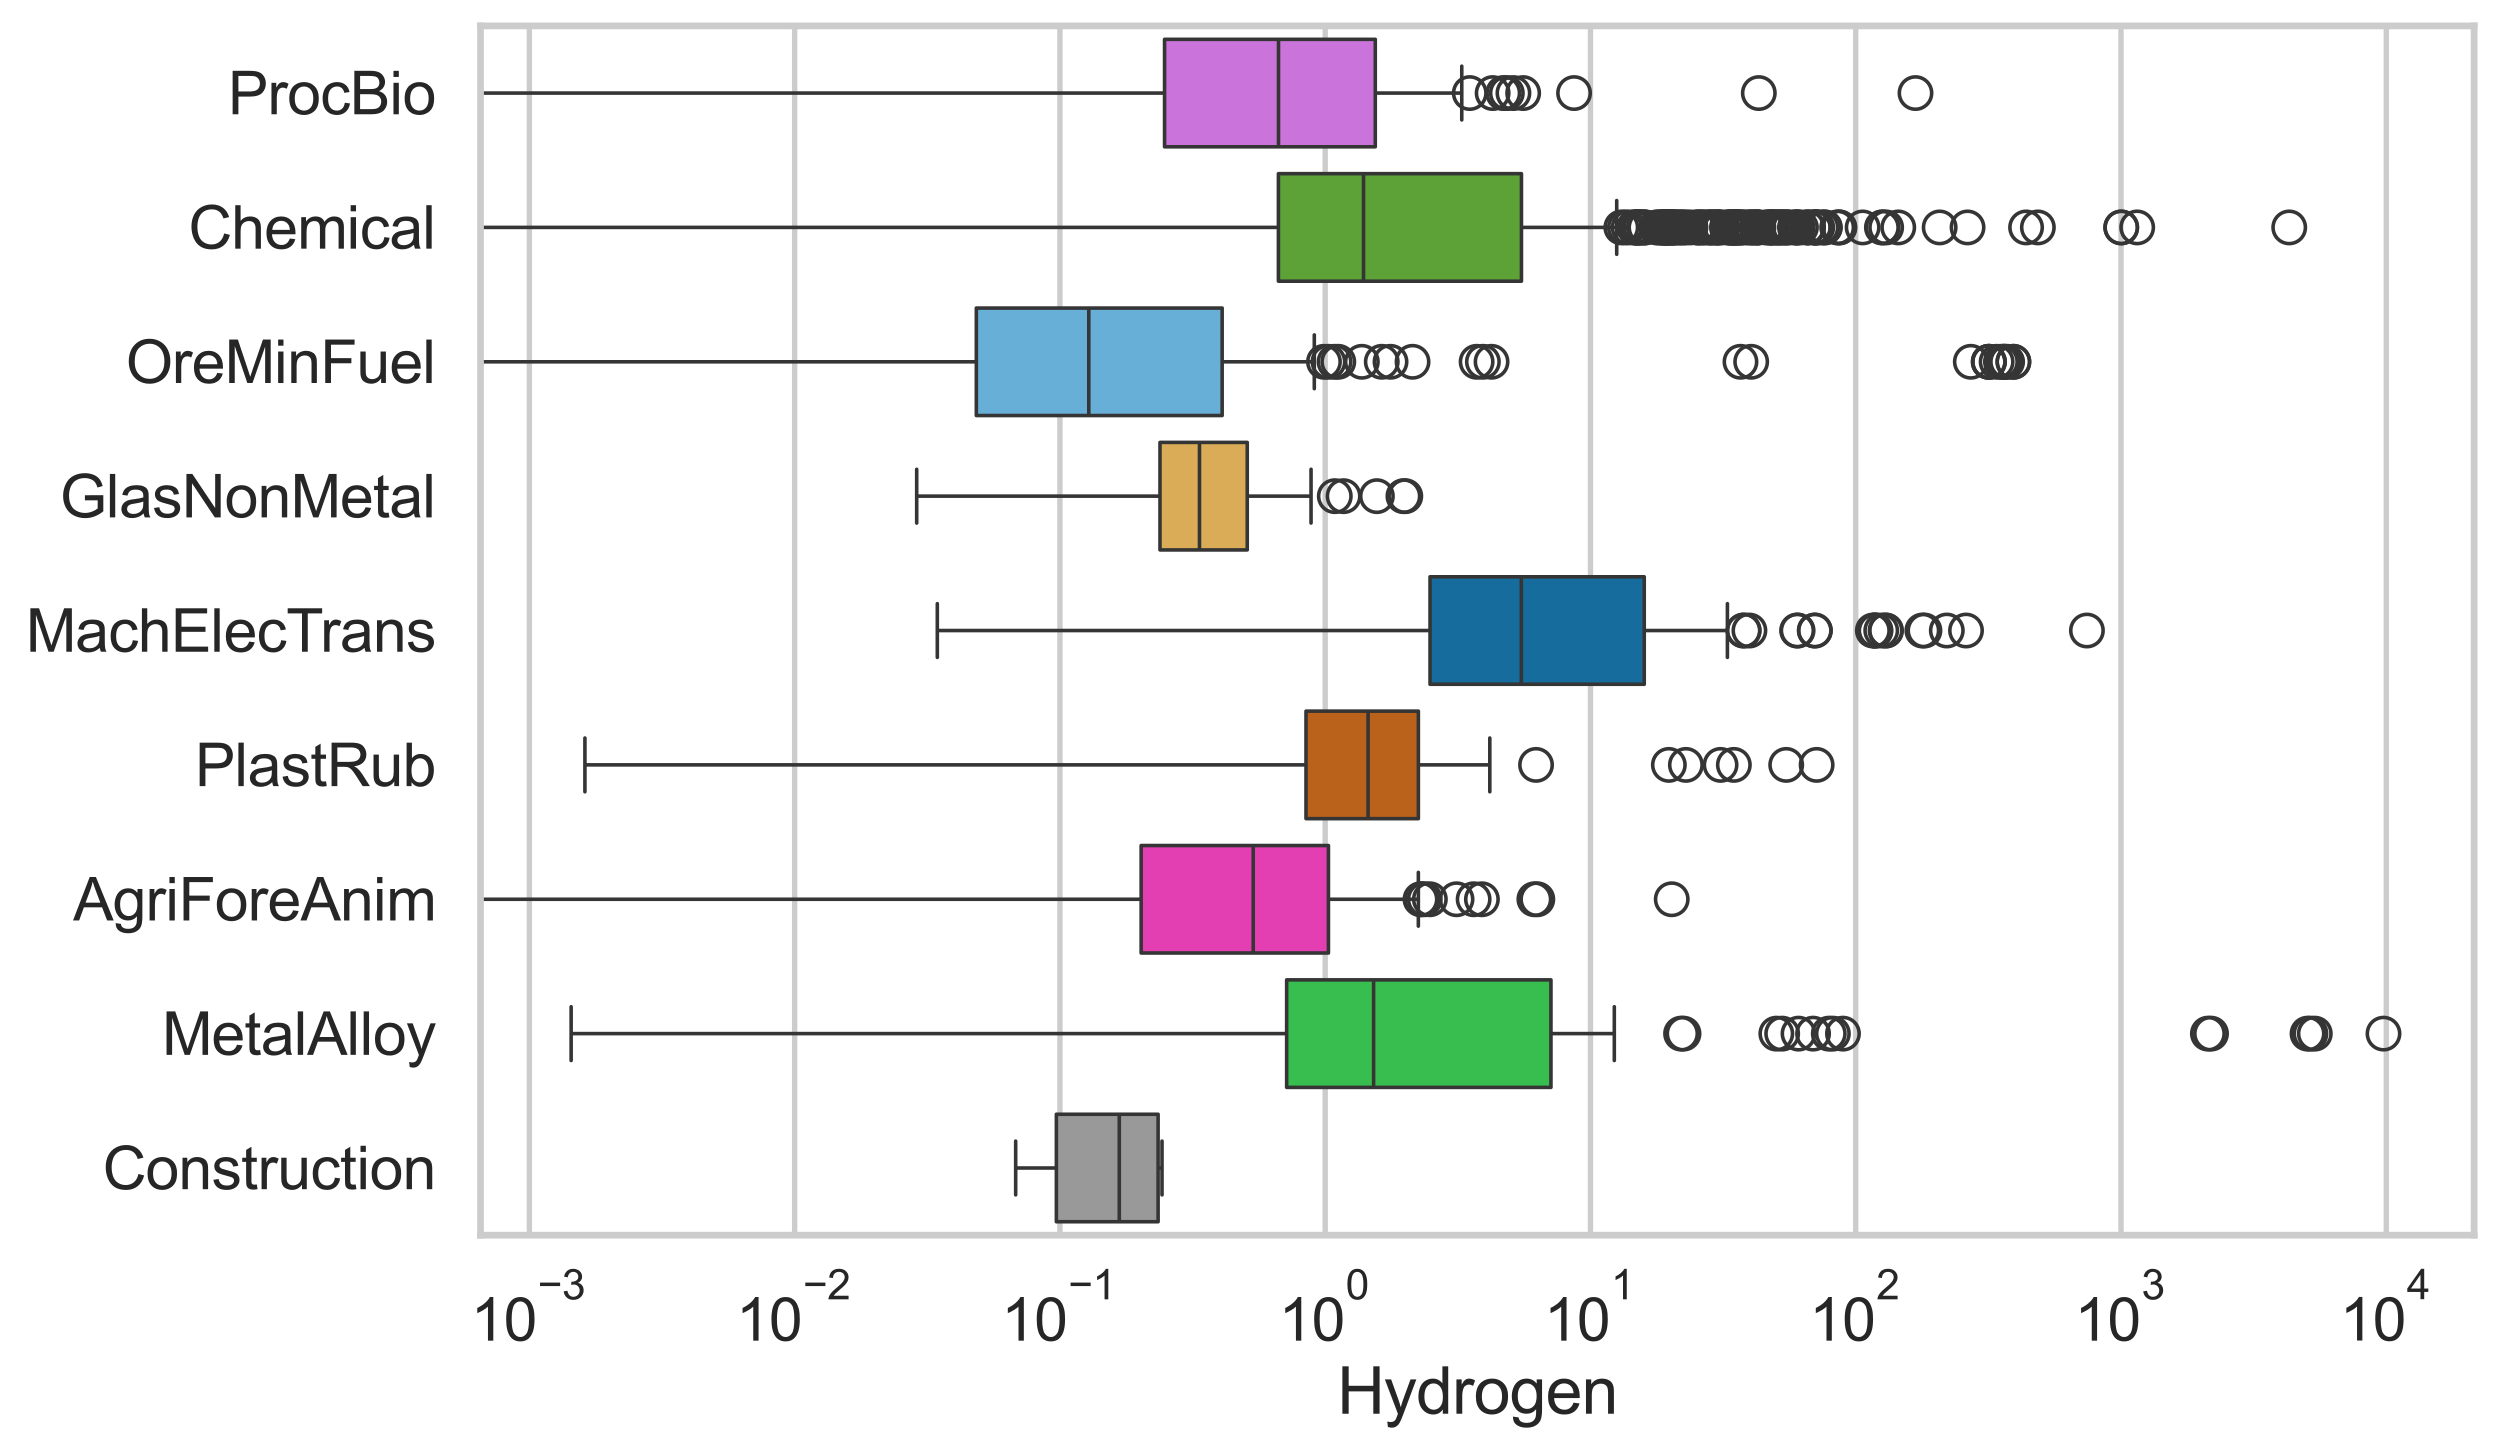 <?xml version="1.0" encoding="utf-8" standalone="no"?>
<!DOCTYPE svg PUBLIC "-//W3C//DTD SVG 1.1//EN"
  "http://www.w3.org/Graphics/SVG/1.1/DTD/svg11.dtd">
<svg xmlns:xlink="http://www.w3.org/1999/xlink" width="695.577pt" height="404.332pt" viewBox="0 0 695.577 404.332" xmlns="http://www.w3.org/2000/svg" version="1.1">
 <defs>
  <style type="text/css">*{stroke-linejoin: round; stroke-linecap: butt}</style>
 </defs>
 <g id="figure_1">
  <g id="patch_1">
   <path d="M 0 404.332 
L 695.577 404.332 
L 695.577 0 
L 0 0 
z
" style="fill: #ffffff"/>
  </g>
  <g id="axes_1">
   <g id="patch_2">
    <path d="M 133.697 343.665 
L 688.377 343.665 
L 688.377 7.2 
L 133.697 7.2 
z
" style="fill: #ffffff"/>
   </g>
   <g id="matplotlib.axis_1">
    <g id="xtick_1">
     <g id="line2d_1">
      <path d="M 147.291 343.665 
L 147.291 7.2 
" clip-path="url(#pb7bdefe93a)" style="fill: none; stroke: #cccccc; stroke-width: 1.5; stroke-linecap: round"/>
     </g>
     <g id="text_1">
      <!-- $\mathdefault{10^{-3}}$ -->
      <g style="fill: #262626" transform="translate(130.956 373.18) scale(0.165 -0.165)">
       <defs>
        <path id="ArialMT-31" d="M 2384 0 
L 1822 0 
L 1822 3584 
Q 1619 3391 1289 3197 
Q 959 3003 697 2906 
L 697 3450 
Q 1169 3672 1522 3987 
Q 1875 4303 2022 4600 
L 2384 4600 
L 2384 0 
z
" transform="scale(0.016)"/>
        <path id="ArialMT-30" d="M 266 2259 
Q 266 3072 433 3567 
Q 600 4063 929 4331 
Q 1259 4600 1759 4600 
Q 2128 4600 2406 4451 
Q 2684 4303 2865 4023 
Q 3047 3744 3150 3342 
Q 3253 2941 3253 2259 
Q 3253 1453 3087 958 
Q 2922 463 2592 192 
Q 2263 -78 1759 -78 
Q 1097 -78 719 397 
Q 266 969 266 2259 
z
M 844 2259 
Q 844 1131 1108 757 
Q 1372 384 1759 384 
Q 2147 384 2411 759 
Q 2675 1134 2675 2259 
Q 2675 3391 2411 3762 
Q 2147 4134 1753 4134 
Q 1366 4134 1134 3806 
Q 844 3388 844 2259 
z
" transform="scale(0.016)"/>
        <path id="ArialMT-2212" d="M 3381 1997 
L 356 1997 
L 356 2522 
L 3381 2522 
L 3381 1997 
z
" transform="scale(0.016)"/>
        <path id="ArialMT-33" d="M 269 1209 
L 831 1284 
Q 928 806 1161 595 
Q 1394 384 1728 384 
Q 2125 384 2398 659 
Q 2672 934 2672 1341 
Q 2672 1728 2419 1979 
Q 2166 2231 1775 2231 
Q 1616 2231 1378 2169 
L 1441 2663 
Q 1497 2656 1531 2656 
Q 1891 2656 2178 2843 
Q 2466 3031 2466 3422 
Q 2466 3731 2256 3934 
Q 2047 4138 1716 4138 
Q 1388 4138 1169 3931 
Q 950 3725 888 3313 
L 325 3413 
Q 428 3978 793 4289 
Q 1159 4600 1703 4600 
Q 2078 4600 2393 4439 
Q 2709 4278 2876 4000 
Q 3044 3722 3044 3409 
Q 3044 3113 2884 2869 
Q 2725 2625 2413 2481 
Q 2819 2388 3044 2092 
Q 3269 1797 3269 1353 
Q 3269 753 2831 336 
Q 2394 -81 1725 -81 
Q 1122 -81 723 278 
Q 325 638 269 1209 
z
" transform="scale(0.016)"/>
       </defs>
       <use xlink:href="#ArialMT-31" transform="translate(0 0.994)"/>
       <use xlink:href="#ArialMT-30" transform="translate(55.615 0.994)"/>
       <use xlink:href="#ArialMT-2212" transform="translate(112.973 70.688) scale(0.7)"/>
       <use xlink:href="#ArialMT-33" transform="translate(153.852 70.688) scale(0.7)"/>
      </g>
     </g>
    </g>
    <g id="xtick_2">
     <g id="line2d_2">
      <path d="M 221.098 343.665 
L 221.098 7.2 
" clip-path="url(#pb7bdefe93a)" style="fill: none; stroke: #cccccc; stroke-width: 1.5; stroke-linecap: round"/>
     </g>
     <g id="text_2">
      <!-- $\mathdefault{10^{-2}}$ -->
      <g style="fill: #262626" transform="translate(204.763 373.18) scale(0.165 -0.165)">
       <defs>
        <path id="ArialMT-32" d="M 3222 541 
L 3222 0 
L 194 0 
Q 188 203 259 391 
Q 375 700 629 1000 
Q 884 1300 1366 1694 
Q 2113 2306 2375 2664 
Q 2638 3022 2638 3341 
Q 2638 3675 2398 3904 
Q 2159 4134 1775 4134 
Q 1369 4134 1125 3890 
Q 881 3647 878 3216 
L 300 3275 
Q 359 3922 746 4261 
Q 1134 4600 1788 4600 
Q 2447 4600 2831 4234 
Q 3216 3869 3216 3328 
Q 3216 3053 3103 2787 
Q 2991 2522 2730 2228 
Q 2469 1934 1863 1422 
Q 1356 997 1212 845 
Q 1069 694 975 541 
L 3222 541 
z
" transform="scale(0.016)"/>
       </defs>
       <use xlink:href="#ArialMT-31" transform="translate(0 0.994)"/>
       <use xlink:href="#ArialMT-30" transform="translate(55.615 0.994)"/>
       <use xlink:href="#ArialMT-2212" transform="translate(112.973 70.688) scale(0.7)"/>
       <use xlink:href="#ArialMT-32" transform="translate(153.852 70.688) scale(0.7)"/>
      </g>
     </g>
    </g>
    <g id="xtick_3">
     <g id="line2d_3">
      <path d="M 294.905 343.665 
L 294.905 7.2 
" clip-path="url(#pb7bdefe93a)" style="fill: none; stroke: #cccccc; stroke-width: 1.5; stroke-linecap: round"/>
     </g>
     <g id="text_3">
      <!-- $\mathdefault{10^{-1}}$ -->
      <g style="fill: #262626" transform="translate(278.57 373.18) scale(0.165 -0.165)">
       <use xlink:href="#ArialMT-31" transform="translate(0 0.994)"/>
       <use xlink:href="#ArialMT-30" transform="translate(55.615 0.994)"/>
       <use xlink:href="#ArialMT-2212" transform="translate(112.973 70.688) scale(0.7)"/>
       <use xlink:href="#ArialMT-31" transform="translate(153.852 70.688) scale(0.7)"/>
      </g>
     </g>
    </g>
    <g id="xtick_4">
     <g id="line2d_4">
      <path d="M 368.712 343.665 
L 368.712 7.2 
" clip-path="url(#pb7bdefe93a)" style="fill: none; stroke: #cccccc; stroke-width: 1.5; stroke-linecap: round"/>
     </g>
     <g id="text_4">
      <!-- $\mathdefault{10^{0}}$ -->
      <g style="fill: #262626" transform="translate(355.759 373.18) scale(0.165 -0.165)">
       <use xlink:href="#ArialMT-31" transform="translate(0 0.994)"/>
       <use xlink:href="#ArialMT-30" transform="translate(55.615 0.994)"/>
       <use xlink:href="#ArialMT-30" transform="translate(112.973 70.688) scale(0.7)"/>
      </g>
     </g>
    </g>
    <g id="xtick_5">
     <g id="line2d_5">
      <path d="M 442.518 343.665 
L 442.518 7.2 
" clip-path="url(#pb7bdefe93a)" style="fill: none; stroke: #cccccc; stroke-width: 1.5; stroke-linecap: round"/>
     </g>
     <g id="text_5">
      <!-- $\mathdefault{10^{1}}$ -->
      <g style="fill: #262626" transform="translate(429.566 373.18) scale(0.165 -0.165)">
       <use xlink:href="#ArialMT-31" transform="translate(0 0.994)"/>
       <use xlink:href="#ArialMT-30" transform="translate(55.615 0.994)"/>
       <use xlink:href="#ArialMT-31" transform="translate(112.973 70.688) scale(0.7)"/>
      </g>
     </g>
    </g>
    <g id="xtick_6">
     <g id="line2d_6">
      <path d="M 516.325 343.665 
L 516.325 7.2 
" clip-path="url(#pb7bdefe93a)" style="fill: none; stroke: #cccccc; stroke-width: 1.5; stroke-linecap: round"/>
     </g>
     <g id="text_6">
      <!-- $\mathdefault{10^{2}}$ -->
      <g style="fill: #262626" transform="translate(503.373 373.18) scale(0.165 -0.165)">
       <use xlink:href="#ArialMT-31" transform="translate(0 0.994)"/>
       <use xlink:href="#ArialMT-30" transform="translate(55.615 0.994)"/>
       <use xlink:href="#ArialMT-32" transform="translate(112.973 70.688) scale(0.7)"/>
      </g>
     </g>
    </g>
    <g id="xtick_7">
     <g id="line2d_7">
      <path d="M 590.132 343.665 
L 590.132 7.2 
" clip-path="url(#pb7bdefe93a)" style="fill: none; stroke: #cccccc; stroke-width: 1.5; stroke-linecap: round"/>
     </g>
     <g id="text_7">
      <!-- $\mathdefault{10^{3}}$ -->
      <g style="fill: #262626" transform="translate(577.18 373.18) scale(0.165 -0.165)">
       <use xlink:href="#ArialMT-31" transform="translate(0 0.994)"/>
       <use xlink:href="#ArialMT-30" transform="translate(55.615 0.994)"/>
       <use xlink:href="#ArialMT-33" transform="translate(112.973 70.688) scale(0.7)"/>
      </g>
     </g>
    </g>
    <g id="xtick_8">
     <g id="line2d_8">
      <path d="M 663.939 343.665 
L 663.939 7.2 
" clip-path="url(#pb7bdefe93a)" style="fill: none; stroke: #cccccc; stroke-width: 1.5; stroke-linecap: round"/>
     </g>
     <g id="text_8">
      <!-- $\mathdefault{10^{4}}$ -->
      <g style="fill: #262626" transform="translate(650.987 373.015) scale(0.165 -0.165)">
       <defs>
        <path id="ArialMT-34" d="M 2069 0 
L 2069 1097 
L 81 1097 
L 81 1613 
L 2172 4581 
L 2631 4581 
L 2631 1613 
L 3250 1613 
L 3250 1097 
L 2631 1097 
L 2631 0 
L 2069 0 
z
M 2069 1613 
L 2069 3678 
L 634 1613 
L 2069 1613 
z
" transform="scale(0.016)"/>
       </defs>
       <use xlink:href="#ArialMT-31" transform="translate(0 0.202)"/>
       <use xlink:href="#ArialMT-30" transform="translate(55.615 0.202)"/>
       <use xlink:href="#ArialMT-34" transform="translate(112.973 69.895) scale(0.7)"/>
      </g>
     </g>
    </g>
    <g id="xtick_9"/>
    <g id="xtick_10"/>
    <g id="xtick_11"/>
    <g id="xtick_12"/>
    <g id="xtick_13"/>
    <g id="xtick_14"/>
    <g id="xtick_15"/>
    <g id="xtick_16"/>
    <g id="xtick_17"/>
    <g id="xtick_18"/>
    <g id="xtick_19"/>
    <g id="xtick_20"/>
    <g id="xtick_21"/>
    <g id="xtick_22"/>
    <g id="xtick_23"/>
    <g id="xtick_24"/>
    <g id="xtick_25"/>
    <g id="xtick_26"/>
    <g id="xtick_27"/>
    <g id="xtick_28"/>
    <g id="xtick_29"/>
    <g id="xtick_30"/>
    <g id="xtick_31"/>
    <g id="xtick_32"/>
    <g id="xtick_33"/>
    <g id="xtick_34"/>
    <g id="xtick_35"/>
    <g id="xtick_36"/>
    <g id="xtick_37"/>
    <g id="xtick_38"/>
    <g id="xtick_39"/>
    <g id="xtick_40"/>
    <g id="xtick_41"/>
    <g id="xtick_42"/>
    <g id="xtick_43"/>
    <g id="xtick_44"/>
    <g id="xtick_45"/>
    <g id="xtick_46"/>
    <g id="xtick_47"/>
    <g id="xtick_48"/>
    <g id="xtick_49"/>
    <g id="xtick_50"/>
    <g id="xtick_51"/>
    <g id="xtick_52"/>
    <g id="xtick_53"/>
    <g id="xtick_54"/>
    <g id="xtick_55"/>
    <g id="xtick_56"/>
    <g id="xtick_57"/>
    <g id="xtick_58"/>
    <g id="xtick_59"/>
    <g id="xtick_60"/>
    <g id="xtick_61"/>
    <g id="xtick_62"/>
    <g id="xtick_63"/>
    <g id="xtick_64"/>
    <g id="xtick_65"/>
    <g id="xtick_66"/>
    <g id="xtick_67"/>
    <g id="xtick_68"/>
    <g id="text_9">
     <!-- Hydrogen -->
     <g style="fill: #262626" transform="translate(372.016 393.344) scale(0.18 -0.18)">
      <defs>
       <path id="ArialMT-48" d="M 513 0 
L 513 4581 
L 1119 4581 
L 1119 2700 
L 3500 2700 
L 3500 4581 
L 4106 4581 
L 4106 0 
L 3500 0 
L 3500 2159 
L 1119 2159 
L 1119 0 
L 513 0 
z
" transform="scale(0.016)"/>
       <path id="ArialMT-79" d="M 397 -1278 
L 334 -750 
Q 519 -800 656 -800 
Q 844 -800 956 -737 
Q 1069 -675 1141 -563 
Q 1194 -478 1313 -144 
Q 1328 -97 1363 -6 
L 103 3319 
L 709 3319 
L 1400 1397 
Q 1534 1031 1641 628 
Q 1738 1016 1872 1384 
L 2581 3319 
L 3144 3319 
L 1881 -56 
Q 1678 -603 1566 -809 
Q 1416 -1088 1222 -1217 
Q 1028 -1347 759 -1347 
Q 597 -1347 397 -1278 
z
" transform="scale(0.016)"/>
       <path id="ArialMT-64" d="M 2575 0 
L 2575 419 
Q 2259 -75 1647 -75 
Q 1250 -75 917 144 
Q 584 363 401 755 
Q 219 1147 219 1656 
Q 219 2153 384 2558 
Q 550 2963 881 3178 
Q 1213 3394 1622 3394 
Q 1922 3394 2156 3267 
Q 2391 3141 2538 2938 
L 2538 4581 
L 3097 4581 
L 3097 0 
L 2575 0 
z
M 797 1656 
Q 797 1019 1065 703 
Q 1334 388 1700 388 
Q 2069 388 2326 689 
Q 2584 991 2584 1609 
Q 2584 2291 2321 2609 
Q 2059 2928 1675 2928 
Q 1300 2928 1048 2622 
Q 797 2316 797 1656 
z
" transform="scale(0.016)"/>
       <path id="ArialMT-72" d="M 416 0 
L 416 3319 
L 922 3319 
L 922 2816 
Q 1116 3169 1280 3281 
Q 1444 3394 1641 3394 
Q 1925 3394 2219 3213 
L 2025 2691 
Q 1819 2813 1613 2813 
Q 1428 2813 1281 2702 
Q 1134 2591 1072 2394 
Q 978 2094 978 1738 
L 978 0 
L 416 0 
z
" transform="scale(0.016)"/>
       <path id="ArialMT-6f" d="M 213 1659 
Q 213 2581 725 3025 
Q 1153 3394 1769 3394 
Q 2453 3394 2887 2945 
Q 3322 2497 3322 1706 
Q 3322 1066 3130 698 
Q 2938 331 2570 128 
Q 2203 -75 1769 -75 
Q 1072 -75 642 372 
Q 213 819 213 1659 
z
M 791 1659 
Q 791 1022 1069 705 
Q 1347 388 1769 388 
Q 2188 388 2466 706 
Q 2744 1025 2744 1678 
Q 2744 2294 2464 2611 
Q 2184 2928 1769 2928 
Q 1347 2928 1069 2612 
Q 791 2297 791 1659 
z
" transform="scale(0.016)"/>
       <path id="ArialMT-67" d="M 319 -275 
L 866 -356 
Q 900 -609 1056 -725 
Q 1266 -881 1628 -881 
Q 2019 -881 2231 -725 
Q 2444 -569 2519 -288 
Q 2563 -116 2559 434 
Q 2191 0 1641 0 
Q 956 0 581 494 
Q 206 988 206 1678 
Q 206 2153 378 2554 
Q 550 2956 876 3175 
Q 1203 3394 1644 3394 
Q 2231 3394 2613 2919 
L 2613 3319 
L 3131 3319 
L 3131 450 
Q 3131 -325 2973 -648 
Q 2816 -972 2473 -1159 
Q 2131 -1347 1631 -1347 
Q 1038 -1347 672 -1080 
Q 306 -813 319 -275 
z
M 784 1719 
Q 784 1066 1043 766 
Q 1303 466 1694 466 
Q 2081 466 2343 764 
Q 2606 1063 2606 1700 
Q 2606 2309 2336 2618 
Q 2066 2928 1684 2928 
Q 1309 2928 1046 2623 
Q 784 2319 784 1719 
z
" transform="scale(0.016)"/>
       <path id="ArialMT-65" d="M 2694 1069 
L 3275 997 
Q 3138 488 2766 206 
Q 2394 -75 1816 -75 
Q 1088 -75 661 373 
Q 234 822 234 1631 
Q 234 2469 665 2931 
Q 1097 3394 1784 3394 
Q 2450 3394 2872 2941 
Q 3294 2488 3294 1666 
Q 3294 1616 3291 1516 
L 816 1516 
Q 847 969 1125 678 
Q 1403 388 1819 388 
Q 2128 388 2347 550 
Q 2566 713 2694 1069 
z
M 847 1978 
L 2700 1978 
Q 2663 2397 2488 2606 
Q 2219 2931 1791 2931 
Q 1403 2931 1139 2672 
Q 875 2413 847 1978 
z
" transform="scale(0.016)"/>
       <path id="ArialMT-6e" d="M 422 0 
L 422 3319 
L 928 3319 
L 928 2847 
Q 1294 3394 1984 3394 
Q 2284 3394 2536 3286 
Q 2788 3178 2913 3003 
Q 3038 2828 3088 2588 
Q 3119 2431 3119 2041 
L 3119 0 
L 2556 0 
L 2556 2019 
Q 2556 2363 2490 2533 
Q 2425 2703 2258 2804 
Q 2091 2906 1866 2906 
Q 1506 2906 1245 2678 
Q 984 2450 984 1813 
L 984 0 
L 422 0 
z
" transform="scale(0.016)"/>
      </defs>
      <use xlink:href="#ArialMT-48"/>
      <use xlink:href="#ArialMT-79" transform="translate(72.217 0)"/>
      <use xlink:href="#ArialMT-64" transform="translate(122.217 0)"/>
      <use xlink:href="#ArialMT-72" transform="translate(177.832 0)"/>
      <use xlink:href="#ArialMT-6f" transform="translate(211.133 0)"/>
      <use xlink:href="#ArialMT-67" transform="translate(266.748 0)"/>
      <use xlink:href="#ArialMT-65" transform="translate(322.363 0)"/>
      <use xlink:href="#ArialMT-6e" transform="translate(377.979 0)"/>
     </g>
    </g>
   </g>
   <g id="matplotlib.axis_2">
    <g id="ytick_1">
     <g id="text_10">
      <!-- ProcBio -->
      <g style="fill: #262626" transform="translate(63.424 31.798) scale(0.165 -0.165)">
       <defs>
        <path id="ArialMT-50" d="M 494 0 
L 494 4581 
L 2222 4581 
Q 2678 4581 2919 4538 
Q 3256 4481 3484 4323 
Q 3713 4166 3852 3881 
Q 3991 3597 3991 3256 
Q 3991 2672 3619 2267 
Q 3247 1863 2275 1863 
L 1100 1863 
L 1100 0 
L 494 0 
z
M 1100 2403 
L 2284 2403 
Q 2872 2403 3119 2622 
Q 3366 2841 3366 3238 
Q 3366 3525 3220 3729 
Q 3075 3934 2838 4000 
Q 2684 4041 2272 4041 
L 1100 4041 
L 1100 2403 
z
" transform="scale(0.016)"/>
        <path id="ArialMT-63" d="M 2588 1216 
L 3141 1144 
Q 3050 572 2676 248 
Q 2303 -75 1759 -75 
Q 1078 -75 664 370 
Q 250 816 250 1647 
Q 250 2184 428 2587 
Q 606 2991 970 3192 
Q 1334 3394 1763 3394 
Q 2303 3394 2647 3120 
Q 2991 2847 3088 2344 
L 2541 2259 
Q 2463 2594 2264 2762 
Q 2066 2931 1784 2931 
Q 1359 2931 1093 2626 
Q 828 2322 828 1663 
Q 828 994 1084 691 
Q 1341 388 1753 388 
Q 2084 388 2306 591 
Q 2528 794 2588 1216 
z
" transform="scale(0.016)"/>
        <path id="ArialMT-42" d="M 469 0 
L 469 4581 
L 2188 4581 
Q 2713 4581 3030 4442 
Q 3347 4303 3526 4014 
Q 3706 3725 3706 3409 
Q 3706 3116 3547 2856 
Q 3388 2597 3066 2438 
Q 3481 2316 3704 2022 
Q 3928 1728 3928 1328 
Q 3928 1006 3792 729 
Q 3656 453 3456 303 
Q 3256 153 2954 76 
Q 2653 0 2216 0 
L 469 0 
z
M 1075 2656 
L 2066 2656 
Q 2469 2656 2644 2709 
Q 2875 2778 2992 2937 
Q 3109 3097 3109 3338 
Q 3109 3566 3000 3739 
Q 2891 3913 2687 3977 
Q 2484 4041 1991 4041 
L 1075 4041 
L 1075 2656 
z
M 1075 541 
L 2216 541 
Q 2509 541 2628 563 
Q 2838 600 2978 687 
Q 3119 775 3209 942 
Q 3300 1109 3300 1328 
Q 3300 1584 3169 1773 
Q 3038 1963 2805 2039 
Q 2572 2116 2134 2116 
L 1075 2116 
L 1075 541 
z
" transform="scale(0.016)"/>
        <path id="ArialMT-69" d="M 425 3934 
L 425 4581 
L 988 4581 
L 988 3934 
L 425 3934 
z
M 425 0 
L 425 3319 
L 988 3319 
L 988 0 
L 425 0 
z
" transform="scale(0.016)"/>
       </defs>
       <use xlink:href="#ArialMT-50"/>
       <use xlink:href="#ArialMT-72" transform="translate(66.699 0)"/>
       <use xlink:href="#ArialMT-6f" transform="translate(100 0)"/>
       <use xlink:href="#ArialMT-63" transform="translate(155.615 0)"/>
       <use xlink:href="#ArialMT-42" transform="translate(205.615 0)"/>
       <use xlink:href="#ArialMT-69" transform="translate(272.314 0)"/>
       <use xlink:href="#ArialMT-6f" transform="translate(294.531 0)"/>
      </g>
     </g>
    </g>
    <g id="ytick_2">
     <g id="text_11">
      <!-- Chemical -->
      <g style="fill: #262626" transform="translate(52.428 69.183) scale(0.165 -0.165)">
       <defs>
        <path id="ArialMT-43" d="M 3763 1606 
L 4369 1453 
Q 4178 706 3683 314 
Q 3188 -78 2472 -78 
Q 1731 -78 1267 223 
Q 803 525 561 1097 
Q 319 1669 319 2325 
Q 319 3041 592 3573 
Q 866 4106 1370 4382 
Q 1875 4659 2481 4659 
Q 3169 4659 3637 4309 
Q 4106 3959 4291 3325 
L 3694 3184 
Q 3534 3684 3231 3912 
Q 2928 4141 2469 4141 
Q 1941 4141 1586 3887 
Q 1231 3634 1087 3207 
Q 944 2781 944 2328 
Q 944 1744 1114 1308 
Q 1284 872 1643 656 
Q 2003 441 2422 441 
Q 2931 441 3284 734 
Q 3638 1028 3763 1606 
z
" transform="scale(0.016)"/>
        <path id="ArialMT-68" d="M 422 0 
L 422 4581 
L 984 4581 
L 984 2938 
Q 1378 3394 1978 3394 
Q 2347 3394 2619 3248 
Q 2891 3103 3008 2847 
Q 3125 2591 3125 2103 
L 3125 0 
L 2563 0 
L 2563 2103 
Q 2563 2525 2380 2717 
Q 2197 2909 1863 2909 
Q 1613 2909 1392 2779 
Q 1172 2650 1078 2428 
Q 984 2206 984 1816 
L 984 0 
L 422 0 
z
" transform="scale(0.016)"/>
        <path id="ArialMT-6d" d="M 422 0 
L 422 3319 
L 925 3319 
L 925 2853 
Q 1081 3097 1340 3245 
Q 1600 3394 1931 3394 
Q 2300 3394 2536 3241 
Q 2772 3088 2869 2813 
Q 3263 3394 3894 3394 
Q 4388 3394 4653 3120 
Q 4919 2847 4919 2278 
L 4919 0 
L 4359 0 
L 4359 2091 
Q 4359 2428 4304 2576 
Q 4250 2725 4106 2815 
Q 3963 2906 3769 2906 
Q 3419 2906 3187 2673 
Q 2956 2441 2956 1928 
L 2956 0 
L 2394 0 
L 2394 2156 
Q 2394 2531 2256 2718 
Q 2119 2906 1806 2906 
Q 1569 2906 1367 2781 
Q 1166 2656 1075 2415 
Q 984 2175 984 1722 
L 984 0 
L 422 0 
z
" transform="scale(0.016)"/>
        <path id="ArialMT-61" d="M 2588 409 
Q 2275 144 1986 34 
Q 1697 -75 1366 -75 
Q 819 -75 525 192 
Q 231 459 231 875 
Q 231 1119 342 1320 
Q 453 1522 633 1644 
Q 813 1766 1038 1828 
Q 1203 1872 1538 1913 
Q 2219 1994 2541 2106 
Q 2544 2222 2544 2253 
Q 2544 2597 2384 2738 
Q 2169 2928 1744 2928 
Q 1347 2928 1158 2789 
Q 969 2650 878 2297 
L 328 2372 
Q 403 2725 575 2942 
Q 747 3159 1072 3276 
Q 1397 3394 1825 3394 
Q 2250 3394 2515 3294 
Q 2781 3194 2906 3042 
Q 3031 2891 3081 2659 
Q 3109 2516 3109 2141 
L 3109 1391 
Q 3109 606 3145 398 
Q 3181 191 3288 0 
L 2700 0 
Q 2613 175 2588 409 
z
M 2541 1666 
Q 2234 1541 1622 1453 
Q 1275 1403 1131 1340 
Q 988 1278 909 1158 
Q 831 1038 831 891 
Q 831 666 1001 516 
Q 1172 366 1500 366 
Q 1825 366 2078 508 
Q 2331 650 2450 897 
Q 2541 1088 2541 1459 
L 2541 1666 
z
" transform="scale(0.016)"/>
        <path id="ArialMT-6c" d="M 409 0 
L 409 4581 
L 972 4581 
L 972 0 
L 409 0 
z
" transform="scale(0.016)"/>
       </defs>
       <use xlink:href="#ArialMT-43"/>
       <use xlink:href="#ArialMT-68" transform="translate(72.217 0)"/>
       <use xlink:href="#ArialMT-65" transform="translate(127.832 0)"/>
       <use xlink:href="#ArialMT-6d" transform="translate(183.447 0)"/>
       <use xlink:href="#ArialMT-69" transform="translate(266.748 0)"/>
       <use xlink:href="#ArialMT-63" transform="translate(288.965 0)"/>
       <use xlink:href="#ArialMT-61" transform="translate(338.965 0)"/>
       <use xlink:href="#ArialMT-6c" transform="translate(394.58 0)"/>
      </g>
     </g>
    </g>
    <g id="ytick_3">
     <g id="text_12">
      <!-- OreMinFuel -->
      <g style="fill: #262626" transform="translate(35.013 106.568) scale(0.165 -0.165)">
       <defs>
        <path id="ArialMT-4f" d="M 309 2231 
Q 309 3372 921 4017 
Q 1534 4663 2503 4663 
Q 3138 4663 3647 4359 
Q 4156 4056 4423 3514 
Q 4691 2972 4691 2284 
Q 4691 1588 4409 1038 
Q 4128 488 3612 205 
Q 3097 -78 2500 -78 
Q 1853 -78 1343 234 
Q 834 547 571 1087 
Q 309 1628 309 2231 
z
M 934 2222 
Q 934 1394 1379 917 
Q 1825 441 2497 441 
Q 3181 441 3623 922 
Q 4066 1403 4066 2288 
Q 4066 2847 3877 3264 
Q 3688 3681 3323 3911 
Q 2959 4141 2506 4141 
Q 1863 4141 1398 3698 
Q 934 3256 934 2222 
z
" transform="scale(0.016)"/>
        <path id="ArialMT-4d" d="M 475 0 
L 475 4581 
L 1388 4581 
L 2472 1338 
Q 2622 884 2691 659 
Q 2769 909 2934 1394 
L 4031 4581 
L 4847 4581 
L 4847 0 
L 4263 0 
L 4263 3834 
L 2931 0 
L 2384 0 
L 1059 3900 
L 1059 0 
L 475 0 
z
" transform="scale(0.016)"/>
        <path id="ArialMT-46" d="M 525 0 
L 525 4581 
L 3616 4581 
L 3616 4041 
L 1131 4041 
L 1131 2622 
L 3281 2622 
L 3281 2081 
L 1131 2081 
L 1131 0 
L 525 0 
z
" transform="scale(0.016)"/>
        <path id="ArialMT-75" d="M 2597 0 
L 2597 488 
Q 2209 -75 1544 -75 
Q 1250 -75 995 37 
Q 741 150 617 320 
Q 494 491 444 738 
Q 409 903 409 1263 
L 409 3319 
L 972 3319 
L 972 1478 
Q 972 1038 1006 884 
Q 1059 663 1231 536 
Q 1403 409 1656 409 
Q 1909 409 2131 539 
Q 2353 669 2445 892 
Q 2538 1116 2538 1541 
L 2538 3319 
L 3100 3319 
L 3100 0 
L 2597 0 
z
" transform="scale(0.016)"/>
       </defs>
       <use xlink:href="#ArialMT-4f"/>
       <use xlink:href="#ArialMT-72" transform="translate(77.783 0)"/>
       <use xlink:href="#ArialMT-65" transform="translate(111.084 0)"/>
       <use xlink:href="#ArialMT-4d" transform="translate(166.699 0)"/>
       <use xlink:href="#ArialMT-69" transform="translate(250 0)"/>
       <use xlink:href="#ArialMT-6e" transform="translate(272.217 0)"/>
       <use xlink:href="#ArialMT-46" transform="translate(327.832 0)"/>
       <use xlink:href="#ArialMT-75" transform="translate(388.916 0)"/>
       <use xlink:href="#ArialMT-65" transform="translate(444.531 0)"/>
       <use xlink:href="#ArialMT-6c" transform="translate(500.146 0)"/>
      </g>
     </g>
    </g>
    <g id="ytick_4">
     <g id="text_13">
      <!-- GlasNonMetal -->
      <g style="fill: #262626" transform="translate(16.659 143.953) scale(0.165 -0.165)">
       <defs>
        <path id="ArialMT-47" d="M 2638 1797 
L 2638 2334 
L 4578 2338 
L 4578 638 
Q 4131 281 3656 101 
Q 3181 -78 2681 -78 
Q 2006 -78 1454 211 
Q 903 500 622 1047 
Q 341 1594 341 2269 
Q 341 2938 620 3517 
Q 900 4097 1425 4378 
Q 1950 4659 2634 4659 
Q 3131 4659 3532 4498 
Q 3934 4338 4162 4050 
Q 4391 3763 4509 3300 
L 3963 3150 
Q 3859 3500 3706 3700 
Q 3553 3900 3268 4020 
Q 2984 4141 2638 4141 
Q 2222 4141 1919 4014 
Q 1616 3888 1430 3681 
Q 1244 3475 1141 3228 
Q 966 2803 966 2306 
Q 966 1694 1177 1281 
Q 1388 869 1791 669 
Q 2194 469 2647 469 
Q 3041 469 3416 620 
Q 3791 772 3984 944 
L 3984 1797 
L 2638 1797 
z
" transform="scale(0.016)"/>
        <path id="ArialMT-73" d="M 197 991 
L 753 1078 
Q 800 744 1014 566 
Q 1228 388 1613 388 
Q 2000 388 2187 545 
Q 2375 703 2375 916 
Q 2375 1106 2209 1216 
Q 2094 1291 1634 1406 
Q 1016 1563 777 1677 
Q 538 1791 414 1992 
Q 291 2194 291 2438 
Q 291 2659 392 2848 
Q 494 3038 669 3163 
Q 800 3259 1026 3326 
Q 1253 3394 1513 3394 
Q 1903 3394 2198 3281 
Q 2494 3169 2634 2976 
Q 2775 2784 2828 2463 
L 2278 2388 
Q 2241 2644 2061 2787 
Q 1881 2931 1553 2931 
Q 1166 2931 1000 2803 
Q 834 2675 834 2503 
Q 834 2394 903 2306 
Q 972 2216 1119 2156 
Q 1203 2125 1616 2013 
Q 2213 1853 2448 1751 
Q 2684 1650 2818 1456 
Q 2953 1263 2953 975 
Q 2953 694 2789 445 
Q 2625 197 2315 61 
Q 2006 -75 1616 -75 
Q 969 -75 630 194 
Q 291 463 197 991 
z
" transform="scale(0.016)"/>
        <path id="ArialMT-4e" d="M 488 0 
L 488 4581 
L 1109 4581 
L 3516 984 
L 3516 4581 
L 4097 4581 
L 4097 0 
L 3475 0 
L 1069 3600 
L 1069 0 
L 488 0 
z
" transform="scale(0.016)"/>
        <path id="ArialMT-74" d="M 1650 503 
L 1731 6 
Q 1494 -44 1306 -44 
Q 1000 -44 831 53 
Q 663 150 594 308 
Q 525 466 525 972 
L 525 2881 
L 113 2881 
L 113 3319 
L 525 3319 
L 525 4141 
L 1084 4478 
L 1084 3319 
L 1650 3319 
L 1650 2881 
L 1084 2881 
L 1084 941 
Q 1084 700 1114 631 
Q 1144 563 1211 522 
Q 1278 481 1403 481 
Q 1497 481 1650 503 
z
" transform="scale(0.016)"/>
       </defs>
       <use xlink:href="#ArialMT-47"/>
       <use xlink:href="#ArialMT-6c" transform="translate(77.783 0)"/>
       <use xlink:href="#ArialMT-61" transform="translate(100 0)"/>
       <use xlink:href="#ArialMT-73" transform="translate(155.615 0)"/>
       <use xlink:href="#ArialMT-4e" transform="translate(205.615 0)"/>
       <use xlink:href="#ArialMT-6f" transform="translate(277.832 0)"/>
       <use xlink:href="#ArialMT-6e" transform="translate(333.447 0)"/>
       <use xlink:href="#ArialMT-4d" transform="translate(389.062 0)"/>
       <use xlink:href="#ArialMT-65" transform="translate(472.363 0)"/>
       <use xlink:href="#ArialMT-74" transform="translate(527.979 0)"/>
       <use xlink:href="#ArialMT-61" transform="translate(555.762 0)"/>
       <use xlink:href="#ArialMT-6c" transform="translate(611.377 0)"/>
      </g>
     </g>
    </g>
    <g id="ytick_5">
     <g id="text_14">
      <!-- MachElecTrans -->
      <g style="fill: #262626" transform="translate(7.2 181.337) scale(0.165 -0.165)">
       <defs>
        <path id="ArialMT-45" d="M 506 0 
L 506 4581 
L 3819 4581 
L 3819 4041 
L 1113 4041 
L 1113 2638 
L 3647 2638 
L 3647 2100 
L 1113 2100 
L 1113 541 
L 3925 541 
L 3925 0 
L 506 0 
z
" transform="scale(0.016)"/>
        <path id="ArialMT-54" d="M 1659 0 
L 1659 4041 
L 150 4041 
L 150 4581 
L 3781 4581 
L 3781 4041 
L 2266 4041 
L 2266 0 
L 1659 0 
z
" transform="scale(0.016)"/>
       </defs>
       <use xlink:href="#ArialMT-4d"/>
       <use xlink:href="#ArialMT-61" transform="translate(83.301 0)"/>
       <use xlink:href="#ArialMT-63" transform="translate(138.916 0)"/>
       <use xlink:href="#ArialMT-68" transform="translate(188.916 0)"/>
       <use xlink:href="#ArialMT-45" transform="translate(244.531 0)"/>
       <use xlink:href="#ArialMT-6c" transform="translate(311.23 0)"/>
       <use xlink:href="#ArialMT-65" transform="translate(333.447 0)"/>
       <use xlink:href="#ArialMT-63" transform="translate(389.062 0)"/>
       <use xlink:href="#ArialMT-54" transform="translate(439.062 0)"/>
       <use xlink:href="#ArialMT-72" transform="translate(496.396 0)"/>
       <use xlink:href="#ArialMT-61" transform="translate(529.697 0)"/>
       <use xlink:href="#ArialMT-6e" transform="translate(585.312 0)"/>
       <use xlink:href="#ArialMT-73" transform="translate(640.928 0)"/>
      </g>
     </g>
    </g>
    <g id="ytick_6">
     <g id="text_15">
      <!-- PlastRub -->
      <g style="fill: #262626" transform="translate(54.248 218.722) scale(0.165 -0.165)">
       <defs>
        <path id="ArialMT-52" d="M 503 0 
L 503 4581 
L 2534 4581 
Q 3147 4581 3465 4457 
Q 3784 4334 3975 4021 
Q 4166 3709 4166 3331 
Q 4166 2844 3850 2509 
Q 3534 2175 2875 2084 
Q 3116 1969 3241 1856 
Q 3506 1613 3744 1247 
L 4541 0 
L 3778 0 
L 3172 953 
Q 2906 1366 2734 1584 
Q 2563 1803 2427 1890 
Q 2291 1978 2150 2013 
Q 2047 2034 1813 2034 
L 1109 2034 
L 1109 0 
L 503 0 
z
M 1109 2559 
L 2413 2559 
Q 2828 2559 3062 2645 
Q 3297 2731 3419 2920 
Q 3541 3109 3541 3331 
Q 3541 3656 3305 3865 
Q 3069 4075 2559 4075 
L 1109 4075 
L 1109 2559 
z
" transform="scale(0.016)"/>
        <path id="ArialMT-62" d="M 941 0 
L 419 0 
L 419 4581 
L 981 4581 
L 981 2947 
Q 1338 3394 1891 3394 
Q 2197 3394 2470 3270 
Q 2744 3147 2920 2923 
Q 3097 2700 3197 2384 
Q 3297 2069 3297 1709 
Q 3297 856 2875 390 
Q 2453 -75 1863 -75 
Q 1275 -75 941 416 
L 941 0 
z
M 934 1684 
Q 934 1088 1097 822 
Q 1363 388 1816 388 
Q 2184 388 2453 708 
Q 2722 1028 2722 1663 
Q 2722 2313 2464 2622 
Q 2206 2931 1841 2931 
Q 1472 2931 1203 2611 
Q 934 2291 934 1684 
z
" transform="scale(0.016)"/>
       </defs>
       <use xlink:href="#ArialMT-50"/>
       <use xlink:href="#ArialMT-6c" transform="translate(66.699 0)"/>
       <use xlink:href="#ArialMT-61" transform="translate(88.916 0)"/>
       <use xlink:href="#ArialMT-73" transform="translate(144.531 0)"/>
       <use xlink:href="#ArialMT-74" transform="translate(194.531 0)"/>
       <use xlink:href="#ArialMT-52" transform="translate(222.314 0)"/>
       <use xlink:href="#ArialMT-75" transform="translate(294.531 0)"/>
       <use xlink:href="#ArialMT-62" transform="translate(350.146 0)"/>
      </g>
     </g>
    </g>
    <g id="ytick_7">
     <g id="text_16">
      <!-- AgriForeAnim -->
      <g style="fill: #262626" transform="translate(20.341 256.107) scale(0.165 -0.165)">
       <defs>
        <path id="ArialMT-41" d="M -9 0 
L 1750 4581 
L 2403 4581 
L 4278 0 
L 3588 0 
L 3053 1388 
L 1138 1388 
L 634 0 
L -9 0 
z
M 1313 1881 
L 2866 1881 
L 2388 3150 
Q 2169 3728 2063 4100 
Q 1975 3659 1816 3225 
L 1313 1881 
z
" transform="scale(0.016)"/>
       </defs>
       <use xlink:href="#ArialMT-41"/>
       <use xlink:href="#ArialMT-67" transform="translate(66.699 0)"/>
       <use xlink:href="#ArialMT-72" transform="translate(122.314 0)"/>
       <use xlink:href="#ArialMT-69" transform="translate(155.615 0)"/>
       <use xlink:href="#ArialMT-46" transform="translate(177.832 0)"/>
       <use xlink:href="#ArialMT-6f" transform="translate(238.916 0)"/>
       <use xlink:href="#ArialMT-72" transform="translate(294.531 0)"/>
       <use xlink:href="#ArialMT-65" transform="translate(327.832 0)"/>
       <use xlink:href="#ArialMT-41" transform="translate(383.447 0)"/>
       <use xlink:href="#ArialMT-6e" transform="translate(450.146 0)"/>
       <use xlink:href="#ArialMT-69" transform="translate(505.762 0)"/>
       <use xlink:href="#ArialMT-6d" transform="translate(527.979 0)"/>
      </g>
     </g>
    </g>
    <g id="ytick_8">
     <g id="text_17">
      <!-- MetalAlloy -->
      <g style="fill: #262626" transform="translate(45.088 293.492) scale(0.165 -0.165)">
       <use xlink:href="#ArialMT-4d"/>
       <use xlink:href="#ArialMT-65" transform="translate(83.301 0)"/>
       <use xlink:href="#ArialMT-74" transform="translate(138.916 0)"/>
       <use xlink:href="#ArialMT-61" transform="translate(166.699 0)"/>
       <use xlink:href="#ArialMT-6c" transform="translate(222.314 0)"/>
       <use xlink:href="#ArialMT-41" transform="translate(244.531 0)"/>
       <use xlink:href="#ArialMT-6c" transform="translate(311.23 0)"/>
       <use xlink:href="#ArialMT-6c" transform="translate(333.447 0)"/>
       <use xlink:href="#ArialMT-6f" transform="translate(355.664 0)"/>
       <use xlink:href="#ArialMT-79" transform="translate(411.279 0)"/>
      </g>
     </g>
    </g>
    <g id="ytick_9">
     <g id="text_18">
      <!-- Construction -->
      <g style="fill: #262626" transform="translate(28.575 330.877) scale(0.165 -0.165)">
       <use xlink:href="#ArialMT-43"/>
       <use xlink:href="#ArialMT-6f" transform="translate(72.217 0)"/>
       <use xlink:href="#ArialMT-6e" transform="translate(127.832 0)"/>
       <use xlink:href="#ArialMT-73" transform="translate(183.447 0)"/>
       <use xlink:href="#ArialMT-74" transform="translate(233.447 0)"/>
       <use xlink:href="#ArialMT-72" transform="translate(261.23 0)"/>
       <use xlink:href="#ArialMT-75" transform="translate(294.531 0)"/>
       <use xlink:href="#ArialMT-63" transform="translate(350.146 0)"/>
       <use xlink:href="#ArialMT-74" transform="translate(400.146 0)"/>
       <use xlink:href="#ArialMT-69" transform="translate(427.93 0)"/>
       <use xlink:href="#ArialMT-6f" transform="translate(450.146 0)"/>
       <use xlink:href="#ArialMT-6e" transform="translate(505.762 0)"/>
      </g>
     </g>
    </g>
   </g>
   <g id="patch_3">
    <path d="M 324.015 10.938 
L 324.015 40.846 
L 382.647 40.846 
L 382.647 10.938 
L 324.015 10.938 
z
" clip-path="url(#pb7bdefe93a)" style="fill: #ca74db; stroke: #353535; stroke-linejoin: miter"/>
   </g>
   <g id="line2d_9">
    <path d="M 324.015 25.892 
L -1 25.892 
" clip-path="url(#pb7bdefe93a)" style="fill: none; stroke: #353535"/>
   </g>
   <g id="line2d_10">
    <path d="M 382.647 25.892 
L 406.708 25.892 
" clip-path="url(#pb7bdefe93a)" style="fill: none; stroke: #353535"/>
   </g>
   <g id="line2d_11">
    <path clip-path="url(#pb7bdefe93a)" style="fill: none; stroke: #353535; stroke-linecap: round"/>
   </g>
   <g id="line2d_12">
    <path d="M 406.708 18.415 
L 406.708 33.369 
" clip-path="url(#pb7bdefe93a)" style="fill: none; stroke: #353535; stroke-linecap: round"/>
   </g>
   <g id="line2d_13">
    <defs>
     <path id="m8a9136d101" d="M 0 4.5 
C 1.193 4.5 2.338 4.026 3.182 3.182 
C 4.026 2.338 4.5 1.193 4.5 0 
C 4.5 -1.193 4.026 -2.338 3.182 -3.182 
C 2.338 -4.026 1.193 -4.5 0 -4.5 
C -1.193 -4.5 -2.338 -4.026 -3.182 -3.182 
C -4.026 -2.338 -4.5 -1.193 -4.5 0 
C -4.5 1.193 -4.026 2.338 -3.182 3.182 
C -2.338 4.026 -1.193 4.5 0 4.5 
z
" style="stroke: #353535"/>
    </defs>
    <g clip-path="url(#pb7bdefe93a)">
     <use xlink:href="#m8a9136d101" x="489.355" y="25.892" style="fill-opacity: 0; stroke: #353535"/>
     <use xlink:href="#m8a9136d101" x="418.259" y="25.892" style="fill-opacity: 0; stroke: #353535"/>
     <use xlink:href="#m8a9136d101" x="423.788" y="25.892" style="fill-opacity: 0; stroke: #353535"/>
     <use xlink:href="#m8a9136d101" x="532.949" y="25.892" style="fill-opacity: 0; stroke: #353535"/>
     <use xlink:href="#m8a9136d101" x="419.244" y="25.892" style="fill-opacity: 0; stroke: #353535"/>
     <use xlink:href="#m8a9136d101" x="415.298" y="25.892" style="fill-opacity: 0; stroke: #353535"/>
     <use xlink:href="#m8a9136d101" x="408.93" y="25.892" style="fill-opacity: 0; stroke: #353535"/>
     <use xlink:href="#m8a9136d101" x="421.087" y="25.892" style="fill-opacity: 0; stroke: #353535"/>
     <use xlink:href="#m8a9136d101" x="437.956" y="25.892" style="fill-opacity: 0; stroke: #353535"/>
    </g>
   </g>
   <g id="patch_4">
    <path d="M 355.693 48.323 
L 355.693 78.231 
L 423.314 78.231 
L 423.314 48.323 
L 355.693 48.323 
z
" clip-path="url(#pb7bdefe93a)" style="fill: #5ca236; stroke: #353535; stroke-linejoin: miter"/>
   </g>
   <g id="line2d_14">
    <path d="M 355.693 63.277 
L -1 63.277 
" clip-path="url(#pb7bdefe93a)" style="fill: none; stroke: #353535"/>
   </g>
   <g id="line2d_15">
    <path d="M 423.314 63.277 
L 449.819 63.277 
" clip-path="url(#pb7bdefe93a)" style="fill: none; stroke: #353535"/>
   </g>
   <g id="line2d_16">
    <path clip-path="url(#pb7bdefe93a)" style="fill: none; stroke: #353535; stroke-linecap: round"/>
   </g>
   <g id="line2d_17">
    <path d="M 449.819 55.8 
L 449.819 70.754 
" clip-path="url(#pb7bdefe93a)" style="fill: none; stroke: #353535; stroke-linecap: round"/>
   </g>
   <g id="line2d_18">
    <g clip-path="url(#pb7bdefe93a)">
     <use xlink:href="#m8a9136d101" x="505.188" y="63.277" style="fill-opacity: 0; stroke: #353535"/>
     <use xlink:href="#m8a9136d101" x="463.643" y="63.277" style="fill-opacity: 0; stroke: #353535"/>
     <use xlink:href="#m8a9136d101" x="455.469" y="63.277" style="fill-opacity: 0; stroke: #353535"/>
     <use xlink:href="#m8a9136d101" x="463.541" y="63.277" style="fill-opacity: 0; stroke: #353535"/>
     <use xlink:href="#m8a9136d101" x="487.592" y="63.277" style="fill-opacity: 0; stroke: #353535"/>
     <use xlink:href="#m8a9136d101" x="518.245" y="63.277" style="fill-opacity: 0; stroke: #353535"/>
     <use xlink:href="#m8a9136d101" x="465.189" y="63.277" style="fill-opacity: 0; stroke: #353535"/>
     <use xlink:href="#m8a9136d101" x="472.298" y="63.277" style="fill-opacity: 0; stroke: #353535"/>
     <use xlink:href="#m8a9136d101" x="484.476" y="63.277" style="fill-opacity: 0; stroke: #353535"/>
     <use xlink:href="#m8a9136d101" x="499.76" y="63.277" style="fill-opacity: 0; stroke: #353535"/>
     <use xlink:href="#m8a9136d101" x="636.933" y="63.277" style="fill-opacity: 0; stroke: #353535"/>
     <use xlink:href="#m8a9136d101" x="482.828" y="63.277" style="fill-opacity: 0; stroke: #353535"/>
     <use xlink:href="#m8a9136d101" x="464.695" y="63.277" style="fill-opacity: 0; stroke: #353535"/>
     <use xlink:href="#m8a9136d101" x="485.962" y="63.277" style="fill-opacity: 0; stroke: #353535"/>
     <use xlink:href="#m8a9136d101" x="463.86" y="63.277" style="fill-opacity: 0; stroke: #353535"/>
     <use xlink:href="#m8a9136d101" x="484.336" y="63.277" style="fill-opacity: 0; stroke: #353535"/>
     <use xlink:href="#m8a9136d101" x="464.222" y="63.277" style="fill-opacity: 0; stroke: #353535"/>
     <use xlink:href="#m8a9136d101" x="523.604" y="63.277" style="fill-opacity: 0; stroke: #353535"/>
     <use xlink:href="#m8a9136d101" x="489.25" y="63.277" style="fill-opacity: 0; stroke: #353535"/>
     <use xlink:href="#m8a9136d101" x="454.674" y="63.277" style="fill-opacity: 0; stroke: #353535"/>
     <use xlink:href="#m8a9136d101" x="494.48" y="63.277" style="fill-opacity: 0; stroke: #353535"/>
     <use xlink:href="#m8a9136d101" x="465.513" y="63.277" style="fill-opacity: 0; stroke: #353535"/>
     <use xlink:href="#m8a9136d101" x="481.462" y="63.277" style="fill-opacity: 0; stroke: #353535"/>
     <use xlink:href="#m8a9136d101" x="469.09" y="63.277" style="fill-opacity: 0; stroke: #353535"/>
     <use xlink:href="#m8a9136d101" x="492.862" y="63.277" style="fill-opacity: 0; stroke: #353535"/>
     <use xlink:href="#m8a9136d101" x="524.784" y="63.277" style="fill-opacity: 0; stroke: #353535"/>
     <use xlink:href="#m8a9136d101" x="464.06" y="63.277" style="fill-opacity: 0; stroke: #353535"/>
     <use xlink:href="#m8a9136d101" x="501.068" y="63.277" style="fill-opacity: 0; stroke: #353535"/>
     <use xlink:href="#m8a9136d101" x="480.492" y="63.277" style="fill-opacity: 0; stroke: #353535"/>
     <use xlink:href="#m8a9136d101" x="476.042" y="63.277" style="fill-opacity: 0; stroke: #353535"/>
     <use xlink:href="#m8a9136d101" x="505.336" y="63.277" style="fill-opacity: 0; stroke: #353535"/>
     <use xlink:href="#m8a9136d101" x="455.532" y="63.277" style="fill-opacity: 0; stroke: #353535"/>
     <use xlink:href="#m8a9136d101" x="507.735" y="63.277" style="fill-opacity: 0; stroke: #353535"/>
     <use xlink:href="#m8a9136d101" x="465.404" y="63.277" style="fill-opacity: 0; stroke: #353535"/>
     <use xlink:href="#m8a9136d101" x="457.449" y="63.277" style="fill-opacity: 0; stroke: #353535"/>
     <use xlink:href="#m8a9136d101" x="504.748" y="63.277" style="fill-opacity: 0; stroke: #353535"/>
     <use xlink:href="#m8a9136d101" x="489.078" y="63.277" style="fill-opacity: 0; stroke: #353535"/>
     <use xlink:href="#m8a9136d101" x="528.153" y="63.277" style="fill-opacity: 0; stroke: #353535"/>
     <use xlink:href="#m8a9136d101" x="453.139" y="63.277" style="fill-opacity: 0; stroke: #353535"/>
     <use xlink:href="#m8a9136d101" x="477.605" y="63.277" style="fill-opacity: 0; stroke: #353535"/>
     <use xlink:href="#m8a9136d101" x="496.919" y="63.277" style="fill-opacity: 0; stroke: #353535"/>
     <use xlink:href="#m8a9136d101" x="462.063" y="63.277" style="fill-opacity: 0; stroke: #353535"/>
     <use xlink:href="#m8a9136d101" x="476.339" y="63.277" style="fill-opacity: 0; stroke: #353535"/>
     <use xlink:href="#m8a9136d101" x="497.114" y="63.277" style="fill-opacity: 0; stroke: #353535"/>
     <use xlink:href="#m8a9136d101" x="481.368" y="63.277" style="fill-opacity: 0; stroke: #353535"/>
     <use xlink:href="#m8a9136d101" x="493.994" y="63.277" style="fill-opacity: 0; stroke: #353535"/>
     <use xlink:href="#m8a9136d101" x="483.364" y="63.277" style="fill-opacity: 0; stroke: #353535"/>
     <use xlink:href="#m8a9136d101" x="500.128" y="63.277" style="fill-opacity: 0; stroke: #353535"/>
     <use xlink:href="#m8a9136d101" x="539.673" y="63.277" style="fill-opacity: 0; stroke: #353535"/>
     <use xlink:href="#m8a9136d101" x="455.202" y="63.277" style="fill-opacity: 0; stroke: #353535"/>
     <use xlink:href="#m8a9136d101" x="462.402" y="63.277" style="fill-opacity: 0; stroke: #353535"/>
     <use xlink:href="#m8a9136d101" x="483.309" y="63.277" style="fill-opacity: 0; stroke: #353535"/>
     <use xlink:href="#m8a9136d101" x="504.683" y="63.277" style="fill-opacity: 0; stroke: #353535"/>
     <use xlink:href="#m8a9136d101" x="499.932" y="63.277" style="fill-opacity: 0; stroke: #353535"/>
     <use xlink:href="#m8a9136d101" x="484.678" y="63.277" style="fill-opacity: 0; stroke: #353535"/>
     <use xlink:href="#m8a9136d101" x="505.624" y="63.277" style="fill-opacity: 0; stroke: #353535"/>
     <use xlink:href="#m8a9136d101" x="451.104" y="63.277" style="fill-opacity: 0; stroke: #353535"/>
     <use xlink:href="#m8a9136d101" x="465.871" y="63.277" style="fill-opacity: 0; stroke: #353535"/>
     <use xlink:href="#m8a9136d101" x="487.652" y="63.277" style="fill-opacity: 0; stroke: #353535"/>
     <use xlink:href="#m8a9136d101" x="495.669" y="63.277" style="fill-opacity: 0; stroke: #353535"/>
     <use xlink:href="#m8a9136d101" x="481.52" y="63.277" style="fill-opacity: 0; stroke: #353535"/>
     <use xlink:href="#m8a9136d101" x="466.98" y="63.277" style="fill-opacity: 0; stroke: #353535"/>
     <use xlink:href="#m8a9136d101" x="470.341" y="63.277" style="fill-opacity: 0; stroke: #353535"/>
     <use xlink:href="#m8a9136d101" x="502.831" y="63.277" style="fill-opacity: 0; stroke: #353535"/>
     <use xlink:href="#m8a9136d101" x="491.222" y="63.277" style="fill-opacity: 0; stroke: #353535"/>
     <use xlink:href="#m8a9136d101" x="498.035" y="63.277" style="fill-opacity: 0; stroke: #353535"/>
     <use xlink:href="#m8a9136d101" x="463.86" y="63.277" style="fill-opacity: 0; stroke: #353535"/>
     <use xlink:href="#m8a9136d101" x="457.808" y="63.277" style="fill-opacity: 0; stroke: #353535"/>
     <use xlink:href="#m8a9136d101" x="452.09" y="63.277" style="fill-opacity: 0; stroke: #353535"/>
     <use xlink:href="#m8a9136d101" x="482.56" y="63.277" style="fill-opacity: 0; stroke: #353535"/>
     <use xlink:href="#m8a9136d101" x="467.881" y="63.277" style="fill-opacity: 0; stroke: #353535"/>
     <use xlink:href="#m8a9136d101" x="496.991" y="63.277" style="fill-opacity: 0; stroke: #353535"/>
     <use xlink:href="#m8a9136d101" x="456.366" y="63.277" style="fill-opacity: 0; stroke: #353535"/>
     <use xlink:href="#m8a9136d101" x="492.991" y="63.277" style="fill-opacity: 0; stroke: #353535"/>
     <use xlink:href="#m8a9136d101" x="505.11" y="63.277" style="fill-opacity: 0; stroke: #353535"/>
     <use xlink:href="#m8a9136d101" x="506.773" y="63.277" style="fill-opacity: 0; stroke: #353535"/>
     <use xlink:href="#m8a9136d101" x="492.29" y="63.277" style="fill-opacity: 0; stroke: #353535"/>
     <use xlink:href="#m8a9136d101" x="563.719" y="63.277" style="fill-opacity: 0; stroke: #353535"/>
     <use xlink:href="#m8a9136d101" x="475.328" y="63.277" style="fill-opacity: 0; stroke: #353535"/>
     <use xlink:href="#m8a9136d101" x="465.98" y="63.277" style="fill-opacity: 0; stroke: #353535"/>
     <use xlink:href="#m8a9136d101" x="547.435" y="63.277" style="fill-opacity: 0; stroke: #353535"/>
     <use xlink:href="#m8a9136d101" x="492" y="63.277" style="fill-opacity: 0; stroke: #353535"/>
     <use xlink:href="#m8a9136d101" x="503.01" y="63.277" style="fill-opacity: 0; stroke: #353535"/>
     <use xlink:href="#m8a9136d101" x="462.946" y="63.277" style="fill-opacity: 0; stroke: #353535"/>
     <use xlink:href="#m8a9136d101" x="465.104" y="63.277" style="fill-opacity: 0; stroke: #353535"/>
     <use xlink:href="#m8a9136d101" x="455.742" y="63.277" style="fill-opacity: 0; stroke: #353535"/>
     <use xlink:href="#m8a9136d101" x="481.025" y="63.277" style="fill-opacity: 0; stroke: #353535"/>
     <use xlink:href="#m8a9136d101" x="477.697" y="63.277" style="fill-opacity: 0; stroke: #353535"/>
     <use xlink:href="#m8a9136d101" x="463.86" y="63.277" style="fill-opacity: 0; stroke: #353535"/>
     <use xlink:href="#m8a9136d101" x="511.166" y="63.277" style="fill-opacity: 0; stroke: #353535"/>
     <use xlink:href="#m8a9136d101" x="477.209" y="63.277" style="fill-opacity: 0; stroke: #353535"/>
     <use xlink:href="#m8a9136d101" x="494.482" y="63.277" style="fill-opacity: 0; stroke: #353535"/>
     <use xlink:href="#m8a9136d101" x="460.914" y="63.277" style="fill-opacity: 0; stroke: #353535"/>
     <use xlink:href="#m8a9136d101" x="462.452" y="63.277" style="fill-opacity: 0; stroke: #353535"/>
     <use xlink:href="#m8a9136d101" x="488.703" y="63.277" style="fill-opacity: 0; stroke: #353535"/>
     <use xlink:href="#m8a9136d101" x="482.497" y="63.277" style="fill-opacity: 0; stroke: #353535"/>
     <use xlink:href="#m8a9136d101" x="482.708" y="63.277" style="fill-opacity: 0; stroke: #353535"/>
     <use xlink:href="#m8a9136d101" x="473.719" y="63.277" style="fill-opacity: 0; stroke: #353535"/>
     <use xlink:href="#m8a9136d101" x="482.182" y="63.277" style="fill-opacity: 0; stroke: #353535"/>
     <use xlink:href="#m8a9136d101" x="474.493" y="63.277" style="fill-opacity: 0; stroke: #353535"/>
     <use xlink:href="#m8a9136d101" x="507.649" y="63.277" style="fill-opacity: 0; stroke: #353535"/>
     <use xlink:href="#m8a9136d101" x="523.807" y="63.277" style="fill-opacity: 0; stroke: #353535"/>
     <use xlink:href="#m8a9136d101" x="590.194" y="63.277" style="fill-opacity: 0; stroke: #353535"/>
     <use xlink:href="#m8a9136d101" x="492.991" y="63.277" style="fill-opacity: 0; stroke: #353535"/>
     <use xlink:href="#m8a9136d101" x="472.665" y="63.277" style="fill-opacity: 0; stroke: #353535"/>
     <use xlink:href="#m8a9136d101" x="495.864" y="63.277" style="fill-opacity: 0; stroke: #353535"/>
     <use xlink:href="#m8a9136d101" x="478.969" y="63.277" style="fill-opacity: 0; stroke: #353535"/>
     <use xlink:href="#m8a9136d101" x="495.598" y="63.277" style="fill-opacity: 0; stroke: #353535"/>
     <use xlink:href="#m8a9136d101" x="461.346" y="63.277" style="fill-opacity: 0; stroke: #353535"/>
     <use xlink:href="#m8a9136d101" x="590.194" y="63.277" style="fill-opacity: 0; stroke: #353535"/>
     <use xlink:href="#m8a9136d101" x="487.493" y="63.277" style="fill-opacity: 0; stroke: #353535"/>
     <use xlink:href="#m8a9136d101" x="499.411" y="63.277" style="fill-opacity: 0; stroke: #353535"/>
     <use xlink:href="#m8a9136d101" x="463.86" y="63.277" style="fill-opacity: 0; stroke: #353535"/>
     <use xlink:href="#m8a9136d101" x="462.875" y="63.277" style="fill-opacity: 0; stroke: #353535"/>
     <use xlink:href="#m8a9136d101" x="486.54" y="63.277" style="fill-opacity: 0; stroke: #353535"/>
     <use xlink:href="#m8a9136d101" x="483.513" y="63.277" style="fill-opacity: 0; stroke: #353535"/>
     <use xlink:href="#m8a9136d101" x="482.122" y="63.277" style="fill-opacity: 0; stroke: #353535"/>
     <use xlink:href="#m8a9136d101" x="454.795" y="63.277" style="fill-opacity: 0; stroke: #353535"/>
     <use xlink:href="#m8a9136d101" x="594.634" y="63.277" style="fill-opacity: 0; stroke: #353535"/>
     <use xlink:href="#m8a9136d101" x="463.387" y="63.277" style="fill-opacity: 0; stroke: #353535"/>
     <use xlink:href="#m8a9136d101" x="468.473" y="63.277" style="fill-opacity: 0; stroke: #353535"/>
     <use xlink:href="#m8a9136d101" x="488.936" y="63.277" style="fill-opacity: 0; stroke: #353535"/>
     <use xlink:href="#m8a9136d101" x="467.239" y="63.277" style="fill-opacity: 0; stroke: #353535"/>
     <use xlink:href="#m8a9136d101" x="456.231" y="63.277" style="fill-opacity: 0; stroke: #353535"/>
     <use xlink:href="#m8a9136d101" x="511.701" y="63.277" style="fill-opacity: 0; stroke: #353535"/>
     <use xlink:href="#m8a9136d101" x="478.41" y="63.277" style="fill-opacity: 0; stroke: #353535"/>
     <use xlink:href="#m8a9136d101" x="483.131" y="63.277" style="fill-opacity: 0; stroke: #353535"/>
     <use xlink:href="#m8a9136d101" x="494.778" y="63.277" style="fill-opacity: 0; stroke: #353535"/>
     <use xlink:href="#m8a9136d101" x="475.915" y="63.277" style="fill-opacity: 0; stroke: #353535"/>
     <use xlink:href="#m8a9136d101" x="566.997" y="63.277" style="fill-opacity: 0; stroke: #353535"/>
     <use xlink:href="#m8a9136d101" x="482.418" y="63.277" style="fill-opacity: 0; stroke: #353535"/>
     <use xlink:href="#m8a9136d101" x="457.387" y="63.277" style="fill-opacity: 0; stroke: #353535"/>
     <use xlink:href="#m8a9136d101" x="477.942" y="63.277" style="fill-opacity: 0; stroke: #353535"/>
     <use xlink:href="#m8a9136d101" x="503.045" y="63.277" style="fill-opacity: 0; stroke: #353535"/>
     <use xlink:href="#m8a9136d101" x="511.786" y="63.277" style="fill-opacity: 0; stroke: #353535"/>
     <use xlink:href="#m8a9136d101" x="473.49" y="63.277" style="fill-opacity: 0; stroke: #353535"/>
     <use xlink:href="#m8a9136d101" x="492.991" y="63.277" style="fill-opacity: 0; stroke: #353535"/>
     <use xlink:href="#m8a9136d101" x="472.19" y="63.277" style="fill-opacity: 0; stroke: #353535"/>
     <use xlink:href="#m8a9136d101" x="456.349" y="63.277" style="fill-opacity: 0; stroke: #353535"/>
    </g>
   </g>
   <g id="patch_5">
    <path d="M 271.648 85.708 
L 271.648 115.616 
L 340.043 115.616 
L 340.043 85.708 
L 271.648 85.708 
z
" clip-path="url(#pb7bdefe93a)" style="fill: #68afd7; stroke: #353535; stroke-linejoin: miter"/>
   </g>
   <g id="line2d_19">
    <path d="M 271.648 100.662 
L -1 100.662 
" clip-path="url(#pb7bdefe93a)" style="fill: none; stroke: #353535"/>
   </g>
   <g id="line2d_20">
    <path d="M 340.043 100.662 
L 365.679 100.662 
" clip-path="url(#pb7bdefe93a)" style="fill: none; stroke: #353535"/>
   </g>
   <g id="line2d_21">
    <path clip-path="url(#pb7bdefe93a)" style="fill: none; stroke: #353535; stroke-linecap: round"/>
   </g>
   <g id="line2d_22">
    <path d="M 365.679 93.185 
L 365.679 108.139 
" clip-path="url(#pb7bdefe93a)" style="fill: none; stroke: #353535; stroke-linecap: round"/>
   </g>
   <g id="line2d_23">
    <g clip-path="url(#pb7bdefe93a)">
     <use xlink:href="#m8a9136d101" x="384.447" y="100.662" style="fill-opacity: 0; stroke: #353535"/>
     <use xlink:href="#m8a9136d101" x="378.907" y="100.662" style="fill-opacity: 0; stroke: #353535"/>
     <use xlink:href="#m8a9136d101" x="557.571" y="100.662" style="fill-opacity: 0; stroke: #353535"/>
     <use xlink:href="#m8a9136d101" x="560.188" y="100.662" style="fill-opacity: 0; stroke: #353535"/>
     <use xlink:href="#m8a9136d101" x="369.623" y="100.662" style="fill-opacity: 0; stroke: #353535"/>
     <use xlink:href="#m8a9136d101" x="386.889" y="100.662" style="fill-opacity: 0; stroke: #353535"/>
     <use xlink:href="#m8a9136d101" x="553.421" y="100.662" style="fill-opacity: 0; stroke: #353535"/>
     <use xlink:href="#m8a9136d101" x="553.329" y="100.662" style="fill-opacity: 0; stroke: #353535"/>
     <use xlink:href="#m8a9136d101" x="393.015" y="100.662" style="fill-opacity: 0; stroke: #353535"/>
     <use xlink:href="#m8a9136d101" x="555.528" y="100.662" style="fill-opacity: 0; stroke: #353535"/>
     <use xlink:href="#m8a9136d101" x="560.188" y="100.662" style="fill-opacity: 0; stroke: #353535"/>
     <use xlink:href="#m8a9136d101" x="371.313" y="100.662" style="fill-opacity: 0; stroke: #353535"/>
     <use xlink:href="#m8a9136d101" x="484.257" y="100.662" style="fill-opacity: 0; stroke: #353535"/>
     <use xlink:href="#m8a9136d101" x="372.354" y="100.662" style="fill-opacity: 0; stroke: #353535"/>
     <use xlink:href="#m8a9136d101" x="548.341" y="100.662" style="fill-opacity: 0; stroke: #353535"/>
     <use xlink:href="#m8a9136d101" x="557.571" y="100.662" style="fill-opacity: 0; stroke: #353535"/>
     <use xlink:href="#m8a9136d101" x="487.233" y="100.662" style="fill-opacity: 0; stroke: #353535"/>
     <use xlink:href="#m8a9136d101" x="412.586" y="100.662" style="fill-opacity: 0; stroke: #353535"/>
     <use xlink:href="#m8a9136d101" x="556.726" y="100.662" style="fill-opacity: 0; stroke: #353535"/>
     <use xlink:href="#m8a9136d101" x="558.442" y="100.662" style="fill-opacity: 0; stroke: #353535"/>
     <use xlink:href="#m8a9136d101" x="557.709" y="100.662" style="fill-opacity: 0; stroke: #353535"/>
     <use xlink:href="#m8a9136d101" x="368.37" y="100.662" style="fill-opacity: 0; stroke: #353535"/>
     <use xlink:href="#m8a9136d101" x="553.325" y="100.662" style="fill-opacity: 0; stroke: #353535"/>
     <use xlink:href="#m8a9136d101" x="410.842" y="100.662" style="fill-opacity: 0; stroke: #353535"/>
     <use xlink:href="#m8a9136d101" x="414.994" y="100.662" style="fill-opacity: 0; stroke: #353535"/>
    </g>
   </g>
   <g id="patch_6">
    <path d="M 322.745 123.093 
L 322.745 153.001 
L 347.024 153.001 
L 347.024 123.093 
L 322.745 123.093 
z
" clip-path="url(#pb7bdefe93a)" style="fill: #daac58; stroke: #353535; stroke-linejoin: miter"/>
   </g>
   <g id="line2d_24">
    <path d="M 322.745 138.047 
L 255.052 138.047 
" clip-path="url(#pb7bdefe93a)" style="fill: none; stroke: #353535"/>
   </g>
   <g id="line2d_25">
    <path d="M 347.024 138.047 
L 364.772 138.047 
" clip-path="url(#pb7bdefe93a)" style="fill: none; stroke: #353535"/>
   </g>
   <g id="line2d_26">
    <path d="M 255.052 130.57 
L 255.052 145.524 
" clip-path="url(#pb7bdefe93a)" style="fill: none; stroke: #353535; stroke-linecap: round"/>
   </g>
   <g id="line2d_27">
    <path d="M 364.772 130.57 
L 364.772 145.524 
" clip-path="url(#pb7bdefe93a)" style="fill: none; stroke: #353535; stroke-linecap: round"/>
   </g>
   <g id="line2d_28">
    <g clip-path="url(#pb7bdefe93a)">
     <use xlink:href="#m8a9136d101" x="-1" y="138.047" style="fill-opacity: 0; stroke: #353535"/>
     <use xlink:href="#m8a9136d101" x="373.826" y="138.047" style="fill-opacity: 0; stroke: #353535"/>
     <use xlink:href="#m8a9136d101" x="383.094" y="138.047" style="fill-opacity: 0; stroke: #353535"/>
     <use xlink:href="#m8a9136d101" x="371.383" y="138.047" style="fill-opacity: 0; stroke: #353535"/>
     <use xlink:href="#m8a9136d101" x="390.476" y="138.047" style="fill-opacity: 0; stroke: #353535"/>
     <use xlink:href="#m8a9136d101" x="390.996" y="138.047" style="fill-opacity: 0; stroke: #353535"/>
    </g>
   </g>
   <g id="patch_7">
    <path d="M 397.881 160.478 
L 397.881 190.386 
L 457.481 190.386 
L 457.481 160.478 
L 397.881 160.478 
z
" clip-path="url(#pb7bdefe93a)" style="fill: #166c9c; stroke: #353535; stroke-linejoin: miter"/>
   </g>
   <g id="line2d_29">
    <path d="M 397.881 175.432 
L 260.79 175.432 
" clip-path="url(#pb7bdefe93a)" style="fill: none; stroke: #353535"/>
   </g>
   <g id="line2d_30">
    <path d="M 457.481 175.432 
L 480.618 175.432 
" clip-path="url(#pb7bdefe93a)" style="fill: none; stroke: #353535"/>
   </g>
   <g id="line2d_31">
    <path d="M 260.79 167.955 
L 260.79 182.909 
" clip-path="url(#pb7bdefe93a)" style="fill: none; stroke: #353535; stroke-linecap: round"/>
   </g>
   <g id="line2d_32">
    <path d="M 480.618 167.955 
L 480.618 182.909 
" clip-path="url(#pb7bdefe93a)" style="fill: none; stroke: #353535; stroke-linecap: round"/>
   </g>
   <g id="line2d_33">
    <g clip-path="url(#pb7bdefe93a)">
     <use xlink:href="#m8a9136d101" x="534.862" y="175.432" style="fill-opacity: 0; stroke: #353535"/>
     <use xlink:href="#m8a9136d101" x="524.755" y="175.432" style="fill-opacity: 0; stroke: #353535"/>
     <use xlink:href="#m8a9136d101" x="500.017" y="175.432" style="fill-opacity: 0; stroke: #353535"/>
     <use xlink:href="#m8a9136d101" x="504.911" y="175.432" style="fill-opacity: 0; stroke: #353535"/>
     <use xlink:href="#m8a9136d101" x="524.624" y="175.432" style="fill-opacity: 0; stroke: #353535"/>
     <use xlink:href="#m8a9136d101" x="521.089" y="175.432" style="fill-opacity: 0; stroke: #353535"/>
     <use xlink:href="#m8a9136d101" x="541.664" y="175.432" style="fill-opacity: 0; stroke: #353535"/>
     <use xlink:href="#m8a9136d101" x="485.094" y="175.432" style="fill-opacity: 0; stroke: #353535"/>
     <use xlink:href="#m8a9136d101" x="521.708" y="175.432" style="fill-opacity: 0; stroke: #353535"/>
     <use xlink:href="#m8a9136d101" x="523.419" y="175.432" style="fill-opacity: 0; stroke: #353535"/>
     <use xlink:href="#m8a9136d101" x="580.649" y="175.432" style="fill-opacity: 0; stroke: #353535"/>
     <use xlink:href="#m8a9136d101" x="486.743" y="175.432" style="fill-opacity: 0; stroke: #353535"/>
     <use xlink:href="#m8a9136d101" x="504.967" y="175.432" style="fill-opacity: 0; stroke: #353535"/>
     <use xlink:href="#m8a9136d101" x="485.153" y="175.432" style="fill-opacity: 0; stroke: #353535"/>
     <use xlink:href="#m8a9136d101" x="500.144" y="175.432" style="fill-opacity: 0; stroke: #353535"/>
     <use xlink:href="#m8a9136d101" x="521.708" y="175.432" style="fill-opacity: 0; stroke: #353535"/>
     <use xlink:href="#m8a9136d101" x="535.437" y="175.432" style="fill-opacity: 0; stroke: #353535"/>
     <use xlink:href="#m8a9136d101" x="521.831" y="175.432" style="fill-opacity: 0; stroke: #353535"/>
     <use xlink:href="#m8a9136d101" x="547.006" y="175.432" style="fill-opacity: 0; stroke: #353535"/>
    </g>
   </g>
   <g id="patch_8">
    <path d="M 363.369 197.863 
L 363.369 227.771 
L 394.634 227.771 
L 394.634 197.863 
L 363.369 197.863 
z
" clip-path="url(#pb7bdefe93a)" style="fill: #ba611b; stroke: #353535; stroke-linejoin: miter"/>
   </g>
   <g id="line2d_34">
    <path d="M 363.369 212.817 
L 162.741 212.817 
" clip-path="url(#pb7bdefe93a)" style="fill: none; stroke: #353535"/>
   </g>
   <g id="line2d_35">
    <path d="M 394.634 212.817 
L 414.511 212.817 
" clip-path="url(#pb7bdefe93a)" style="fill: none; stroke: #353535"/>
   </g>
   <g id="line2d_36">
    <path d="M 162.741 205.34 
L 162.741 220.294 
" clip-path="url(#pb7bdefe93a)" style="fill: none; stroke: #353535; stroke-linecap: round"/>
   </g>
   <g id="line2d_37">
    <path d="M 414.511 205.34 
L 414.511 220.294 
" clip-path="url(#pb7bdefe93a)" style="fill: none; stroke: #353535; stroke-linecap: round"/>
   </g>
   <g id="line2d_38">
    <g clip-path="url(#pb7bdefe93a)">
     <use xlink:href="#m8a9136d101" x="464.33" y="212.817" style="fill-opacity: 0; stroke: #353535"/>
     <use xlink:href="#m8a9136d101" x="496.978" y="212.817" style="fill-opacity: 0; stroke: #353535"/>
     <use xlink:href="#m8a9136d101" x="505.443" y="212.817" style="fill-opacity: 0; stroke: #353535"/>
     <use xlink:href="#m8a9136d101" x="478.713" y="212.817" style="fill-opacity: 0; stroke: #353535"/>
     <use xlink:href="#m8a9136d101" x="427.374" y="212.817" style="fill-opacity: 0; stroke: #353535"/>
     <use xlink:href="#m8a9136d101" x="469.067" y="212.817" style="fill-opacity: 0; stroke: #353535"/>
     <use xlink:href="#m8a9136d101" x="482.41" y="212.817" style="fill-opacity: 0; stroke: #353535"/>
    </g>
   </g>
   <g id="patch_9">
    <path d="M 317.504 235.248 
L 317.504 265.156 
L 369.611 265.156 
L 369.611 235.248 
L 317.504 235.248 
z
" clip-path="url(#pb7bdefe93a)" style="fill: #e33eb2; stroke: #353535; stroke-linejoin: miter"/>
   </g>
   <g id="line2d_39">
    <path d="M 317.504 250.202 
L -1 250.202 
" clip-path="url(#pb7bdefe93a)" style="fill: none; stroke: #353535"/>
   </g>
   <g id="line2d_40">
    <path d="M 369.611 250.202 
L 394.628 250.202 
" clip-path="url(#pb7bdefe93a)" style="fill: none; stroke: #353535"/>
   </g>
   <g id="line2d_41">
    <path clip-path="url(#pb7bdefe93a)" style="fill: none; stroke: #353535; stroke-linecap: round"/>
   </g>
   <g id="line2d_42">
    <path d="M 394.628 242.725 
L 394.628 257.679 
" clip-path="url(#pb7bdefe93a)" style="fill: none; stroke: #353535; stroke-linecap: round"/>
   </g>
   <g id="line2d_43">
    <g clip-path="url(#pb7bdefe93a)">
     <use xlink:href="#m8a9136d101" x="395.501" y="250.202" style="fill-opacity: 0; stroke: #353535"/>
     <use xlink:href="#m8a9136d101" x="426.915" y="250.202" style="fill-opacity: 0; stroke: #353535"/>
     <use xlink:href="#m8a9136d101" x="405.254" y="250.202" style="fill-opacity: 0; stroke: #353535"/>
     <use xlink:href="#m8a9136d101" x="410.01" y="250.202" style="fill-opacity: 0; stroke: #353535"/>
     <use xlink:href="#m8a9136d101" x="412.314" y="250.202" style="fill-opacity: 0; stroke: #353535"/>
     <use xlink:href="#m8a9136d101" x="427.728" y="250.202" style="fill-opacity: 0; stroke: #353535"/>
     <use xlink:href="#m8a9136d101" x="465.126" y="250.202" style="fill-opacity: 0; stroke: #353535"/>
     <use xlink:href="#m8a9136d101" x="396.398" y="250.202" style="fill-opacity: 0; stroke: #353535"/>
     <use xlink:href="#m8a9136d101" x="397.83" y="250.202" style="fill-opacity: 0; stroke: #353535"/>
     <use xlink:href="#m8a9136d101" x="395.229" y="250.202" style="fill-opacity: 0; stroke: #353535"/>
    </g>
   </g>
   <g id="patch_10">
    <path d="M 357.986 272.633 
L 357.986 302.541 
L 431.524 302.541 
L 431.524 272.633 
L 357.986 272.633 
z
" clip-path="url(#pb7bdefe93a)" style="fill: #38be4e; stroke: #353535; stroke-linejoin: miter"/>
   </g>
   <g id="line2d_44">
    <path d="M 357.986 287.587 
L 158.91 287.587 
" clip-path="url(#pb7bdefe93a)" style="fill: none; stroke: #353535"/>
   </g>
   <g id="line2d_45">
    <path d="M 431.524 287.587 
L 449.151 287.587 
" clip-path="url(#pb7bdefe93a)" style="fill: none; stroke: #353535"/>
   </g>
   <g id="line2d_46">
    <path d="M 158.91 280.11 
L 158.91 295.064 
" clip-path="url(#pb7bdefe93a)" style="fill: none; stroke: #353535; stroke-linecap: round"/>
   </g>
   <g id="line2d_47">
    <path d="M 449.151 280.11 
L 449.151 295.064 
" clip-path="url(#pb7bdefe93a)" style="fill: none; stroke: #353535; stroke-linecap: round"/>
   </g>
   <g id="line2d_48">
    <g clip-path="url(#pb7bdefe93a)">
     <use xlink:href="#m8a9136d101" x="642.842" y="287.587" style="fill-opacity: 0; stroke: #353535"/>
     <use xlink:href="#m8a9136d101" x="614.311" y="287.587" style="fill-opacity: 0; stroke: #353535"/>
     <use xlink:href="#m8a9136d101" x="663.164" y="287.587" style="fill-opacity: 0; stroke: #353535"/>
     <use xlink:href="#m8a9136d101" x="615.172" y="287.587" style="fill-opacity: 0; stroke: #353535"/>
     <use xlink:href="#m8a9136d101" x="468.404" y="287.587" style="fill-opacity: 0; stroke: #353535"/>
     <use xlink:href="#m8a9136d101" x="512.769" y="287.587" style="fill-opacity: 0; stroke: #353535"/>
     <use xlink:href="#m8a9136d101" x="494.229" y="287.587" style="fill-opacity: 0; stroke: #353535"/>
     <use xlink:href="#m8a9136d101" x="467.726" y="287.587" style="fill-opacity: 0; stroke: #353535"/>
     <use xlink:href="#m8a9136d101" x="508.823" y="287.587" style="fill-opacity: 0; stroke: #353535"/>
     <use xlink:href="#m8a9136d101" x="644.047" y="287.587" style="fill-opacity: 0; stroke: #353535"/>
     <use xlink:href="#m8a9136d101" x="642.031" y="287.587" style="fill-opacity: 0; stroke: #353535"/>
     <use xlink:href="#m8a9136d101" x="500.399" y="287.587" style="fill-opacity: 0; stroke: #353535"/>
     <use xlink:href="#m8a9136d101" x="495.855" y="287.587" style="fill-opacity: 0; stroke: #353535"/>
     <use xlink:href="#m8a9136d101" x="509.96" y="287.587" style="fill-opacity: 0; stroke: #353535"/>
     <use xlink:href="#m8a9136d101" x="504.456" y="287.587" style="fill-opacity: 0; stroke: #353535"/>
    </g>
   </g>
   <g id="patch_11">
    <path d="M 293.914 310.018 
L 293.914 339.926 
L 322.219 339.926 
L 322.219 310.018 
L 293.914 310.018 
z
" clip-path="url(#pb7bdefe93a)" style="fill: #999999; stroke: #353535; stroke-linejoin: miter"/>
   </g>
   <g id="line2d_49">
    <path d="M 293.914 324.972 
L 282.591 324.972 
" clip-path="url(#pb7bdefe93a)" style="fill: none; stroke: #353535"/>
   </g>
   <g id="line2d_50">
    <path d="M 322.219 324.972 
L 323.307 324.972 
" clip-path="url(#pb7bdefe93a)" style="fill: none; stroke: #353535"/>
   </g>
   <g id="line2d_51">
    <path d="M 282.591 317.495 
L 282.591 332.449 
" clip-path="url(#pb7bdefe93a)" style="fill: none; stroke: #353535; stroke-linecap: round"/>
   </g>
   <g id="line2d_52">
    <path d="M 323.307 317.495 
L 323.307 332.449 
" clip-path="url(#pb7bdefe93a)" style="fill: none; stroke: #353535; stroke-linecap: round"/>
   </g>
   <g id="line2d_53"/>
   <g id="line2d_54">
    <path d="M 355.718 10.938 
L 355.718 40.846 
" clip-path="url(#pb7bdefe93a)" style="fill: none; stroke: #353535"/>
   </g>
   <g id="line2d_55">
    <path d="M 379.375 48.323 
L 379.375 78.231 
" clip-path="url(#pb7bdefe93a)" style="fill: none; stroke: #353535"/>
   </g>
   <g id="line2d_56">
    <path d="M 302.935 85.708 
L 302.935 115.616 
" clip-path="url(#pb7bdefe93a)" style="fill: none; stroke: #353535"/>
   </g>
   <g id="line2d_57">
    <path d="M 333.732 123.093 
L 333.732 153.001 
" clip-path="url(#pb7bdefe93a)" style="fill: none; stroke: #353535"/>
   </g>
   <g id="line2d_58">
    <path d="M 423.274 160.478 
L 423.274 190.386 
" clip-path="url(#pb7bdefe93a)" style="fill: none; stroke: #353535"/>
   </g>
   <g id="line2d_59">
    <path d="M 380.641 197.863 
L 380.641 227.771 
" clip-path="url(#pb7bdefe93a)" style="fill: none; stroke: #353535"/>
   </g>
   <g id="line2d_60">
    <path d="M 348.682 235.248 
L 348.682 265.156 
" clip-path="url(#pb7bdefe93a)" style="fill: none; stroke: #353535"/>
   </g>
   <g id="line2d_61">
    <path d="M 382.177 272.633 
L 382.177 302.541 
" clip-path="url(#pb7bdefe93a)" style="fill: none; stroke: #353535"/>
   </g>
   <g id="line2d_62">
    <path d="M 311.419 310.018 
L 311.419 339.926 
" clip-path="url(#pb7bdefe93a)" style="fill: none; stroke: #353535"/>
   </g>
   <g id="patch_12">
    <path d="M 133.697 343.665 
L 133.697 7.2 
" style="fill: none; stroke: #cccccc; stroke-width: 1.875; stroke-linejoin: miter; stroke-linecap: square"/>
   </g>
   <g id="patch_13">
    <path d="M 688.377 343.665 
L 688.377 7.2 
" style="fill: none; stroke: #cccccc; stroke-width: 1.875; stroke-linejoin: miter; stroke-linecap: square"/>
   </g>
   <g id="patch_14">
    <path d="M 133.697 343.665 
L 688.377 343.665 
" style="fill: none; stroke: #cccccc; stroke-width: 1.875; stroke-linejoin: miter; stroke-linecap: square"/>
   </g>
   <g id="patch_15">
    <path d="M 133.697 7.2 
L 688.377 7.2 
" style="fill: none; stroke: #cccccc; stroke-width: 1.875; stroke-linejoin: miter; stroke-linecap: square"/>
   </g>
  </g>
 </g>
 <defs>
  <clipPath id="pb7bdefe93a">
   <rect x="133.697" y="7.2" width="554.68" height="336.465"/>
  </clipPath>
 </defs>
</svg>
